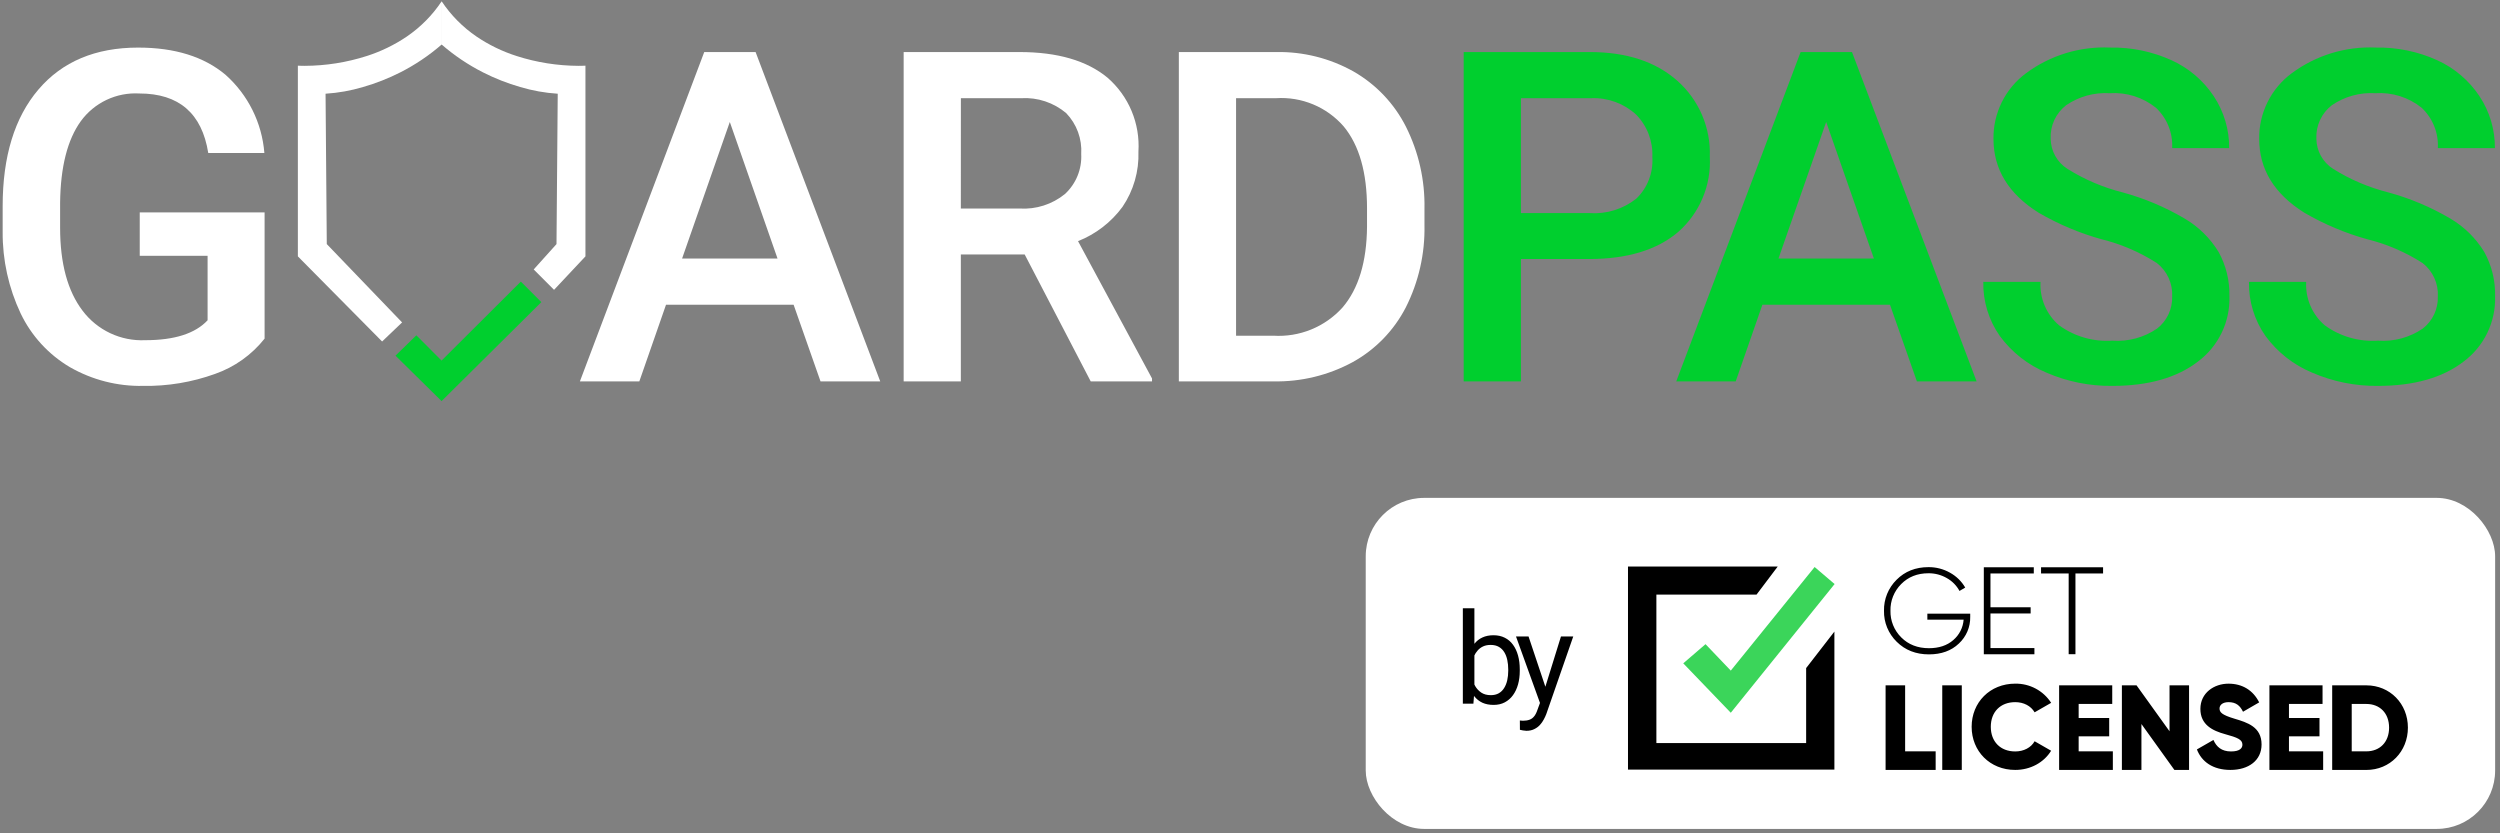<svg width="327" height="109" viewBox="0 0 327 109" fill="none" xmlns="http://www.w3.org/2000/svg">
<rect x="0" y="0" width="327" height="109" fill="#808080" stroke="none"/>
<path d="M34.609 44.292C32.928 46.412 30.682 48.012 28.129 48.907C25.114 49.996 21.926 50.527 18.721 50.475C15.363 50.54 12.049 49.692 9.136 48.02C6.341 46.369 4.101 43.924 2.701 40.997C1.127 37.663 0.323 34.018 0.348 30.331V26.965C0.348 20.456 1.907 15.372 5.023 11.713C8.14 8.054 12.489 6.225 18.071 6.225C22.864 6.225 26.67 7.408 29.491 9.775C32.445 12.401 34.268 16.069 34.579 20.009H27.239C26.411 14.821 23.404 12.227 18.218 12.227C16.741 12.144 15.268 12.432 13.932 13.065C12.596 13.698 11.44 14.657 10.57 15.852C8.824 18.269 7.921 21.814 7.863 26.489V29.803C7.863 34.459 8.844 38.073 10.806 40.647C11.755 41.904 12.996 42.912 14.421 43.583C15.847 44.254 17.414 44.568 18.988 44.498C22.815 44.498 25.536 43.63 27.153 41.894V33.462H18.278V27.781H34.609V44.292Z" fill="white"/>
<path d="M103.803 39.855H87.116L83.624 49.886H75.85L92.115 6.808H98.832L115.134 49.886H107.324L103.803 39.855ZM89.216 33.82H101.702L95.459 15.954L89.216 33.82ZM134.027 33.282H125.678V49.886H118.198V6.808H133.345C138.316 6.808 142.152 7.923 144.854 10.152C146.228 11.344 147.309 12.837 148.012 14.515C148.715 16.193 149.021 18.011 148.907 19.826C148.998 22.398 148.267 24.931 146.821 27.06C145.343 29.071 143.328 30.625 141.007 31.542L150.684 49.501V49.886H142.666L134.027 33.282ZM125.678 27.276H133.371C135.513 27.409 137.627 26.732 139.293 25.379C140.01 24.717 140.572 23.906 140.941 23.002C141.309 22.099 141.474 21.125 141.424 20.151C141.486 19.171 141.342 18.188 141.004 17.266C140.665 16.345 140.138 15.503 139.457 14.796C137.821 13.417 135.719 12.718 133.584 12.843H125.684L125.678 27.276ZM154.192 49.886V6.808H166.914C170.458 6.741 173.955 7.62 177.047 9.353C179.986 11.039 182.368 13.548 183.897 16.572C185.561 19.893 186.393 23.568 186.321 27.282V29.436C186.401 33.173 185.563 36.872 183.88 40.208C182.323 43.232 179.903 45.724 176.926 47.368C173.755 49.086 170.194 49.953 166.588 49.886H154.192ZM161.677 12.843V43.91H166.558C168.245 44.015 169.933 43.738 171.498 43.1C173.063 42.462 174.464 41.48 175.597 40.226C177.698 37.77 178.768 34.244 178.807 29.649V27.252C178.807 22.577 177.792 19.007 175.76 16.542C174.67 15.286 173.304 14.299 171.77 13.658C170.235 13.016 168.573 12.737 166.914 12.843H161.677Z" fill="white"/>
<path d="M198.936 33.878V49.884H191.451V6.807H207.931C212.743 6.807 216.565 8.059 219.395 10.565C220.795 11.804 221.901 13.339 222.635 15.058C223.37 16.777 223.713 18.638 223.641 20.506C223.741 22.356 223.419 24.205 222.699 25.912C221.979 27.619 220.879 29.14 219.484 30.36C216.713 32.707 212.832 33.881 207.842 33.881L198.936 33.878ZM198.936 27.873H207.931C210.126 28.023 212.298 27.351 214.025 25.988C214.75 25.29 215.313 24.443 215.676 23.505C216.038 22.567 216.192 21.562 216.126 20.558C216.175 19.534 216.011 18.51 215.646 17.551C215.28 16.592 214.721 15.719 214.002 14.987C212.408 13.529 210.303 12.758 208.144 12.842H198.936V27.873ZM247.209 39.857H230.521L227.03 49.884H219.254L235.522 6.807H242.239L258.539 49.884H250.73L247.209 39.857ZM232.622 33.819H245.107L238.864 15.952L232.622 33.819ZM284.119 38.789C284.163 37.952 284.005 37.117 283.657 36.355C283.31 35.592 282.783 34.925 282.122 34.41C279.907 32.987 277.473 31.937 274.918 31.304C272.018 30.503 269.233 29.329 266.635 27.812C262.709 25.346 260.746 22.131 260.746 18.167C260.723 16.503 261.097 14.857 261.835 13.365C262.573 11.874 263.655 10.579 264.992 9.587C268.169 7.23 272.061 6.041 276.013 6.221C278.776 6.171 281.515 6.737 284.031 7.877C286.281 8.897 288.199 10.531 289.564 12.59C290.897 14.602 291.597 16.967 291.576 19.38H284.119C284.172 18.399 284.009 17.418 283.643 16.506C283.278 15.594 282.717 14.772 282.001 14.099C280.295 12.727 278.135 12.046 275.951 12.191C273.931 12.068 271.927 12.62 270.255 13.76C269.59 14.273 269.059 14.939 268.706 15.701C268.353 16.464 268.189 17.3 268.229 18.139C268.235 18.928 268.439 19.703 268.822 20.392C269.205 21.082 269.755 21.665 270.421 22.088C272.652 23.484 275.088 24.522 277.639 25.165C280.471 25.937 283.188 27.081 285.719 28.567C287.546 29.637 289.081 31.141 290.186 32.946C291.165 34.716 291.655 36.715 291.607 38.736C291.662 40.391 291.315 42.035 290.596 43.526C289.877 45.018 288.808 46.313 287.48 47.301C284.725 49.417 280.991 50.475 276.278 50.475C273.324 50.508 270.395 49.919 267.683 48.745C265.255 47.737 263.147 46.084 261.589 43.966C260.126 41.892 259.364 39.404 259.415 36.866H266.9C266.84 37.935 267.027 39.004 267.448 39.99C267.868 40.975 268.51 41.85 269.323 42.547C271.335 44.011 273.796 44.723 276.278 44.559C278.359 44.71 280.429 44.151 282.152 42.975C282.786 42.481 283.294 41.845 283.636 41.117C283.978 40.39 284.143 39.592 284.119 38.789ZM318.869 38.789C318.914 37.952 318.756 37.117 318.409 36.355C318.062 35.593 317.536 34.925 316.875 34.41C314.66 32.987 312.227 31.937 309.671 31.304C306.772 30.503 303.988 29.329 301.39 27.812C297.465 25.346 295.502 22.131 295.502 18.167C295.479 16.503 295.852 14.857 296.591 13.365C297.329 11.874 298.411 10.579 299.748 9.587C302.924 7.23 306.817 6.041 310.769 6.221C313.531 6.171 316.271 6.737 318.787 7.877C321.037 8.897 322.955 10.531 324.32 12.59C325.653 14.602 326.353 16.967 326.332 19.38H318.869C318.922 18.399 318.761 17.418 318.395 16.506C318.03 15.594 317.47 14.773 316.754 14.099C315.048 12.727 312.889 12.046 310.704 12.191C308.684 12.068 306.68 12.62 305.009 13.76C304.343 14.273 303.812 14.939 303.459 15.701C303.106 16.464 302.943 17.3 302.982 18.139C302.988 18.927 303.192 19.702 303.574 20.392C303.957 21.082 304.506 21.665 305.171 22.088C307.402 23.484 309.838 24.522 312.39 25.165C315.222 25.937 317.938 27.081 320.469 28.567C322.296 29.637 323.831 31.141 324.937 32.946C325.915 34.716 326.406 36.715 326.357 38.736C326.412 40.391 326.065 42.035 325.347 43.526C324.628 45.018 323.559 46.313 322.23 47.301C319.477 49.417 315.743 50.475 311.029 50.475C308.074 50.508 305.146 49.919 302.434 48.745C300.005 47.737 297.898 46.084 296.34 43.966C294.877 41.892 294.115 39.404 294.165 36.866H301.65C301.59 37.935 301.778 39.004 302.198 39.99C302.619 40.975 303.26 41.85 304.074 42.547C306.085 44.011 308.546 44.723 311.027 44.559C313.108 44.71 315.179 44.152 316.902 42.975C317.536 42.481 318.045 41.845 318.387 41.117C318.729 40.39 318.894 39.592 318.869 38.789Z" fill="#00CF2E"/>
<path d="M49.979 44.666L38.961 33.534V8.589C38.961 8.589 39.281 8.612 39.848 8.612C42.61 8.602 45.353 8.168 47.983 7.323C49.833 6.729 51.59 5.876 53.2 4.788C55.006 3.558 56.557 1.991 57.767 0.172V5.827C56.122 7.255 54.309 8.476 52.367 9.463C50.804 10.257 49.169 10.899 47.484 11.382C45.889 11.859 44.245 12.153 42.583 12.258L42.743 31.925L52.594 42.173L49.979 44.666ZM72.466 37.908L69.809 35.243L72.79 31.927L72.951 12.259C71.29 12.153 69.647 11.859 68.052 11.383C66.368 10.9 64.733 10.257 63.171 9.463C61.229 8.476 59.415 7.255 57.77 5.827V0.172C58.981 1.991 60.532 3.558 62.339 4.788C63.949 5.876 65.706 6.729 67.557 7.323C70.185 8.168 72.928 8.602 75.689 8.612C76.247 8.612 76.574 8.589 76.577 8.589V33.534L72.471 37.908H72.466Z" fill="white"/>
<path d="M51.73 46.522L54.458 43.859L57.755 47.164L68.123 36.834L70.806 39.519L57.758 52.465L51.73 46.522Z" fill="#00CF2E"/>
<rect x="178.637" y="65.123" width="147.726" height="43.299" rx="7.641" fill="white"/>
<path d="M191.34 79.565H192.851V90.334L192.721 92.039H191.34V79.565ZM198.787 87.572V87.743C198.787 88.382 198.712 88.975 198.56 89.522C198.408 90.063 198.186 90.534 197.894 90.935C197.602 91.335 197.244 91.647 196.822 91.868C196.4 92.091 195.915 92.201 195.368 92.201C194.811 92.201 194.321 92.107 193.898 91.917C193.481 91.722 193.13 91.444 192.843 91.081C192.556 90.718 192.326 90.279 192.152 89.765C191.984 89.251 191.868 88.671 191.803 88.027V87.28C191.868 86.63 191.984 86.048 192.152 85.534C192.326 85.02 192.556 84.581 192.843 84.218C193.13 83.85 193.481 83.571 193.898 83.382C194.315 83.187 194.8 83.09 195.352 83.09C195.904 83.09 196.394 83.198 196.822 83.414C197.25 83.626 197.607 83.929 197.894 84.324C198.186 84.719 198.408 85.193 198.56 85.745C198.712 86.292 198.787 86.901 198.787 87.572ZM197.277 87.743V87.572C197.277 87.134 197.236 86.722 197.155 86.338C197.074 85.948 196.944 85.607 196.765 85.315C196.586 85.017 196.351 84.784 196.059 84.616C195.766 84.443 195.406 84.356 194.978 84.356C194.599 84.356 194.269 84.421 193.988 84.551C193.712 84.681 193.476 84.857 193.281 85.079C193.086 85.296 192.926 85.545 192.802 85.826C192.683 86.102 192.594 86.389 192.534 86.687V88.644C192.621 89.023 192.761 89.389 192.956 89.741C193.157 90.087 193.422 90.371 193.752 90.594C194.088 90.816 194.502 90.927 194.995 90.927C195.401 90.927 195.747 90.845 196.034 90.683C196.327 90.515 196.562 90.285 196.741 89.993C196.925 89.7 197.06 89.362 197.147 88.977C197.233 88.593 197.277 88.181 197.277 87.743ZM201.729 91.129L204.173 83.252H205.781L202.256 93.395C202.175 93.612 202.067 93.845 201.932 94.094C201.802 94.348 201.634 94.589 201.428 94.817C201.222 95.044 200.973 95.228 200.681 95.369C200.394 95.515 200.05 95.588 199.649 95.588C199.53 95.588 199.379 95.572 199.195 95.539C199.011 95.507 198.881 95.48 198.805 95.458L198.797 94.24C198.84 94.245 198.908 94.251 199 94.256C199.097 94.267 199.165 94.272 199.203 94.272C199.544 94.272 199.834 94.226 200.072 94.134C200.31 94.048 200.51 93.899 200.673 93.688C200.841 93.482 200.984 93.198 201.103 92.835L201.729 91.129ZM199.934 83.252L202.216 90.074L202.606 91.657L201.525 92.21L198.293 83.252H199.934Z" fill="black"/>
<g clip-path="url(#clip0_279_3060)">
<path d="M232.528 74.098L229.758 77.77H216.655V97.191H236.243V87.386L239.939 82.611V100.662H212.941V74.098H232.528Z" fill="black"/>
<path d="M223.082 84.257L226.386 87.716L237.352 74.166L239.967 76.394L226.386 93.228L220.17 86.764L223.082 84.257Z" fill="#3BD55A"/>
<path d="M257.704 80.265V80.691C257.717 81.343 257.592 81.99 257.336 82.59C257.08 83.191 256.7 83.731 256.219 84.177C255.228 85.121 253.924 85.592 252.305 85.592C250.602 85.592 249.196 85.042 248.088 83.942C247.547 83.414 247.121 82.781 246.835 82.084C246.549 81.387 246.411 80.639 246.427 79.887C246.41 79.136 246.547 78.389 246.83 77.693C247.113 76.996 247.535 76.363 248.072 75.832C249.169 74.732 250.559 74.182 252.242 74.182C253.23 74.173 254.203 74.424 255.061 74.909C255.89 75.366 256.578 76.039 257.051 76.854L256.301 77.296C255.922 76.592 255.348 76.009 254.646 75.615C253.917 75.194 253.086 74.975 252.242 74.983C250.794 74.983 249.604 75.454 248.671 76.398C248.214 76.856 247.854 77.401 247.614 77.999C247.373 78.598 247.258 79.239 247.273 79.883C247.258 80.528 247.374 81.169 247.616 81.769C247.858 82.368 248.219 82.912 248.679 83.369C249.618 84.312 250.827 84.784 252.306 84.784C253.616 84.784 254.675 84.431 255.485 83.725C255.878 83.39 256.2 82.982 256.433 82.523C256.666 82.065 256.805 81.565 256.843 81.053H252.098V80.265H257.704ZM260.353 84.763H266.101V85.575H259.483V74.198H266.02V75.008H260.353V79.429H265.608V80.241H260.353V84.763ZM275.082 74.198V75.008H271.469V85.573H270.582V75.008H266.969V74.198H275.082ZM249.191 98.275V89.643H246.635V100.709H253.184V98.275H249.191ZM254.047 89.643V100.709H256.602V89.643H254.047ZM263.589 100.706C265.594 100.706 267.347 99.729 268.287 98.196L266.128 96.956C265.658 97.793 264.702 98.289 263.591 98.289C261.649 98.289 260.396 97.002 260.396 95.065C260.396 93.127 261.649 91.841 263.591 91.841C264.703 91.841 265.643 92.337 266.128 93.171L268.29 91.931C267.789 91.15 267.094 90.51 266.271 90.07C265.449 89.631 264.526 89.407 263.591 89.421C260.287 89.421 257.891 91.87 257.891 95.063C257.891 98.256 260.284 100.706 263.589 100.706ZM271.888 98.275V96.314H275.882V93.911H271.888V92.078H276.281V89.643H269.333V100.709H276.361V98.275H271.888ZM283.774 89.643V95.65L279.46 89.643H277.543V100.709H280.099V94.702L284.412 100.709H286.329V89.643H283.774ZM291.741 100.706C294.122 100.706 295.813 99.466 295.813 97.374C295.813 95.079 293.95 94.506 292.289 94.01C290.582 93.499 290.316 93.159 290.316 92.662C290.316 92.228 290.707 91.841 291.49 91.841C292.493 91.841 293.01 92.32 293.386 93.096L295.5 91.872C294.701 90.276 293.291 89.424 291.49 89.424C289.595 89.424 287.81 90.633 287.81 92.727C287.81 94.802 289.407 95.579 291.036 96.026C292.681 96.475 293.308 96.739 293.308 97.406C293.308 97.824 293.01 98.289 291.819 98.289C290.583 98.289 289.909 97.685 289.517 96.786L287.355 98.026C287.965 99.621 289.437 100.706 291.74 100.706H291.741ZM299.396 98.275V96.314H303.389V93.911H299.396V92.078H303.789V89.643H296.84V100.709H303.869V98.275H299.396ZM309.522 89.643H305.05V100.709H309.522C312.605 100.709 314.954 98.306 314.954 95.174C314.954 92.041 312.604 89.643 309.521 89.643H309.522ZM309.522 98.275H307.605V92.078H309.522C311.279 92.078 312.493 93.279 312.493 95.176C312.493 97.073 311.278 98.275 309.521 98.275H309.522Z" fill="black"/>
</g>
<defs>
<clipPath id="clip0_279_3060">
<rect width="102.011" height="26.612" fill="white" transform="translate(212.887 74.039)"/>
</clipPath>
</defs>
</svg>
